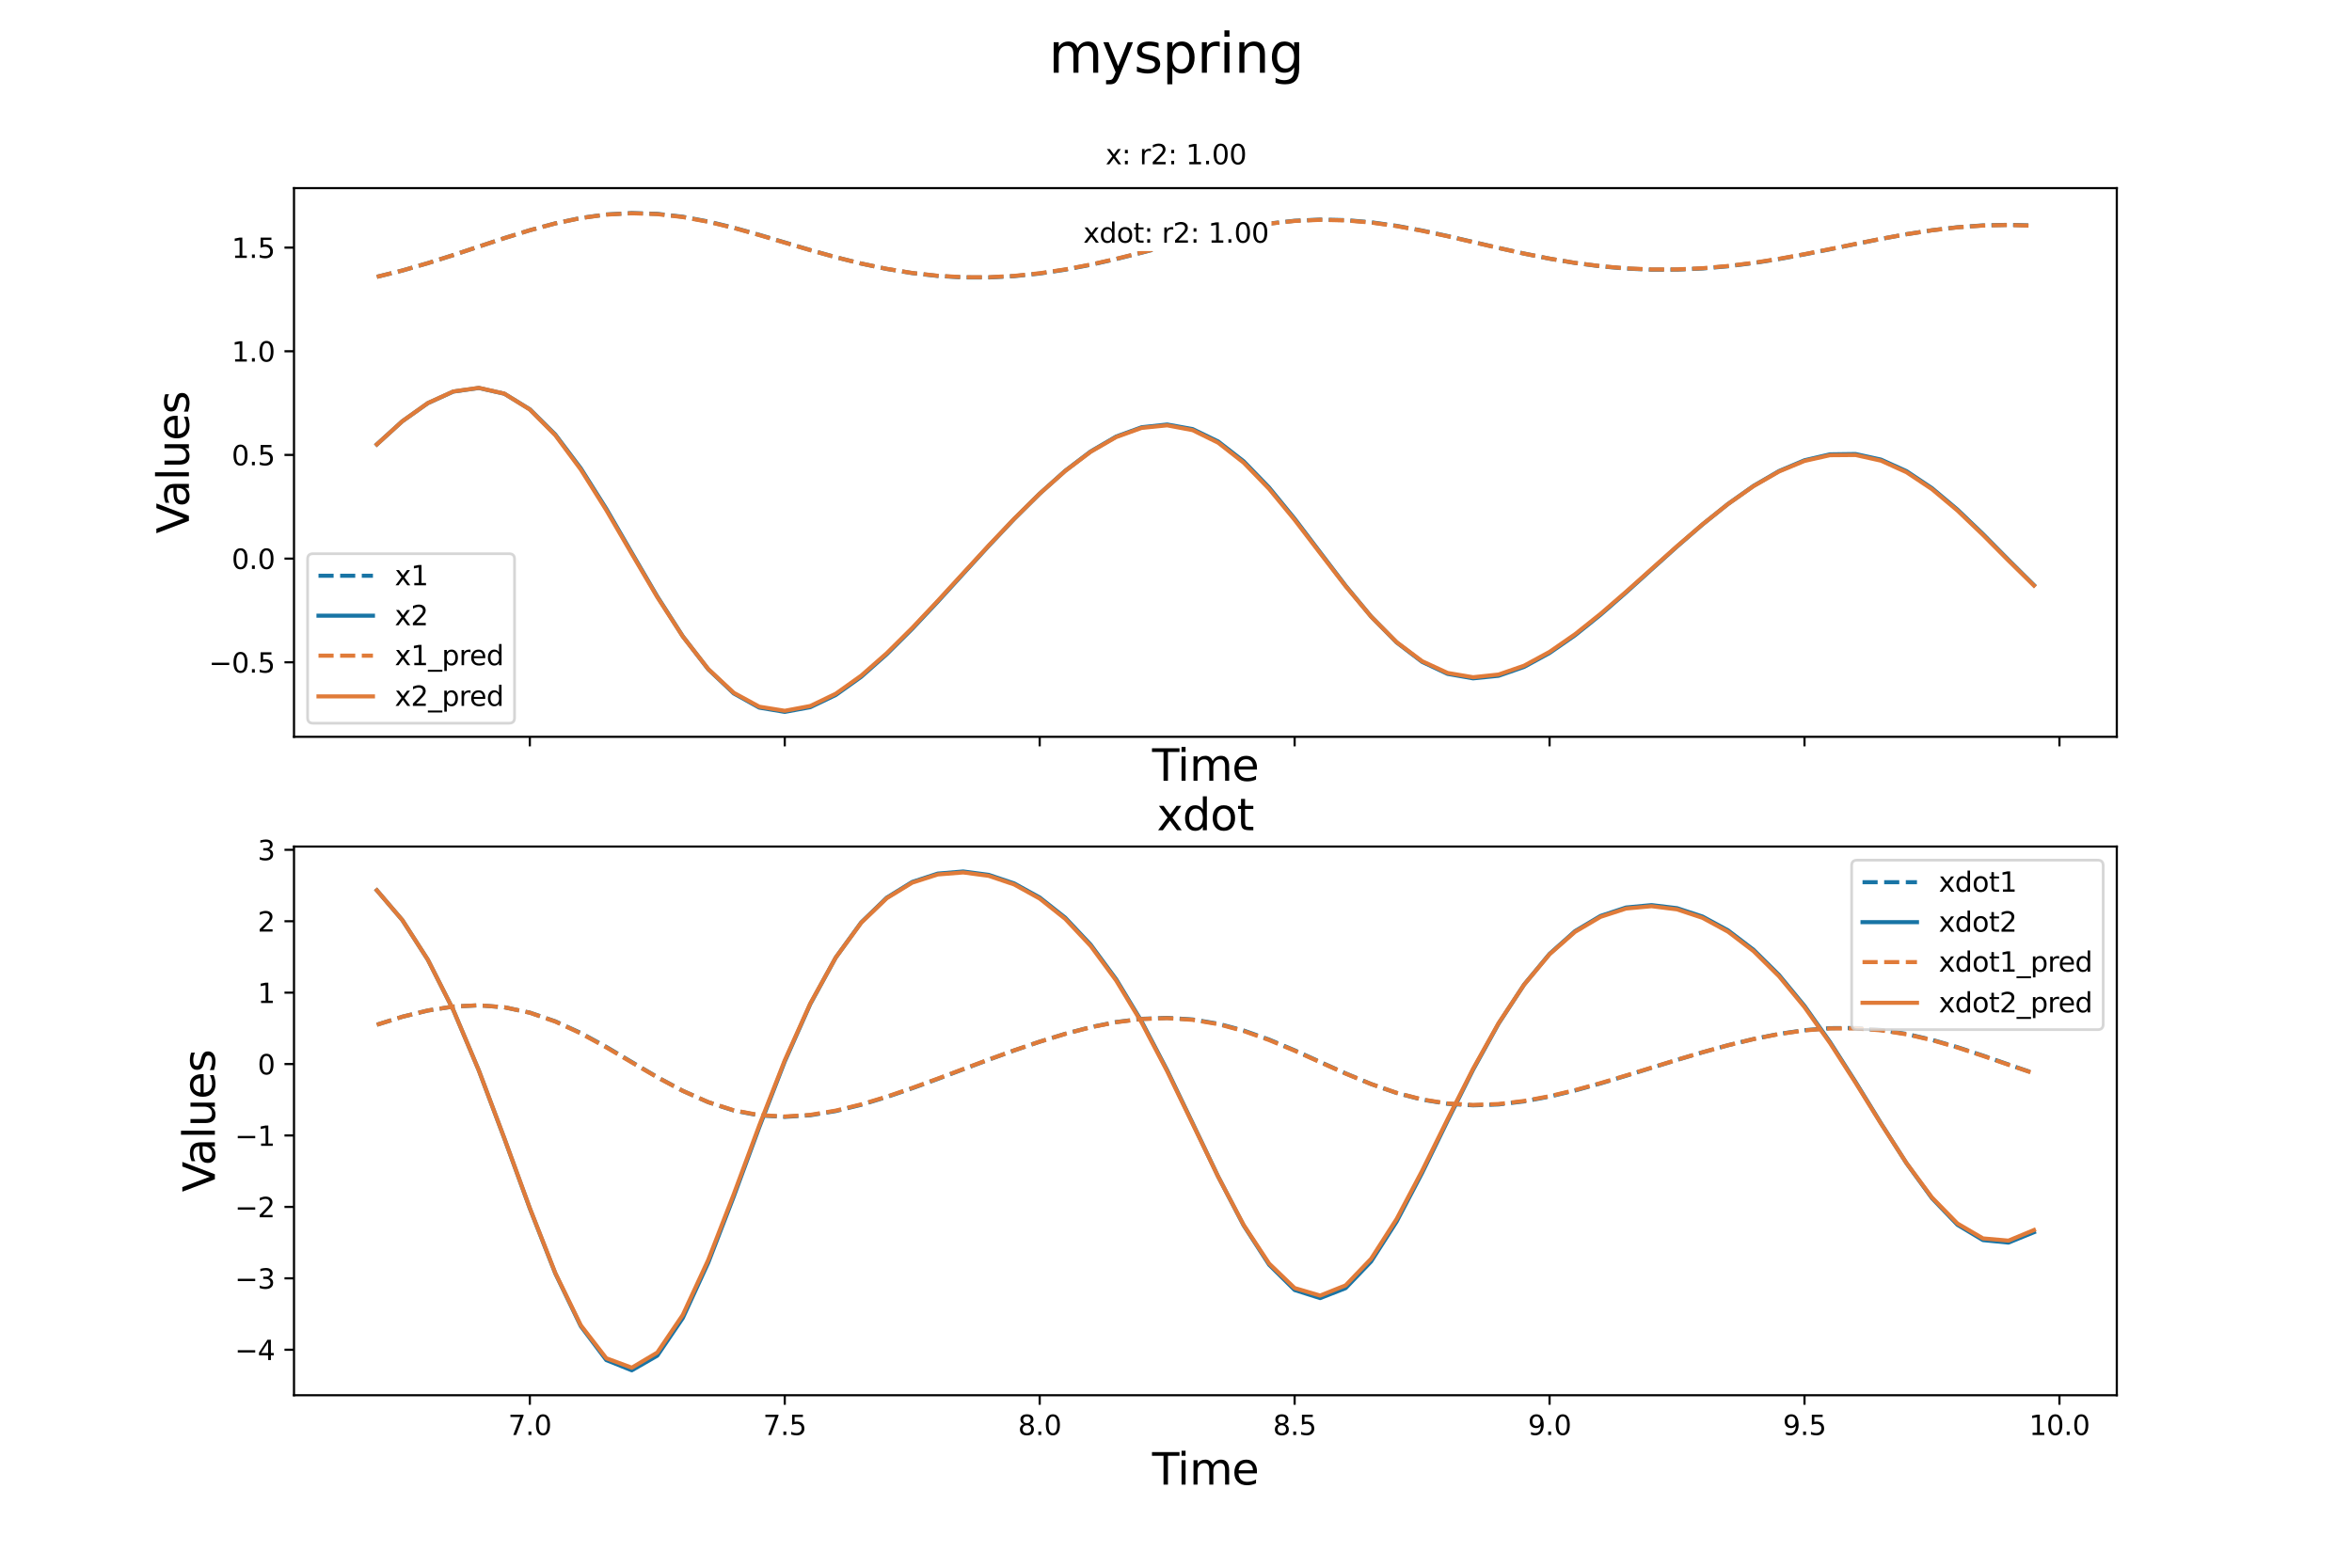 <?xml version="1.0" encoding="utf-8" standalone="no"?>
<!DOCTYPE svg PUBLIC "-//W3C//DTD SVG 1.1//EN"
  "http://www.w3.org/Graphics/SVG/1.1/DTD/svg11.dtd">
<svg xmlns:xlink="http://www.w3.org/1999/xlink" width="864pt" height="576pt" viewBox="0 0 864 576" xmlns="http://www.w3.org/2000/svg" version="1.1">
 <defs>
  <style type="text/css">*{stroke-linejoin: round; stroke-linecap: butt}</style>
 </defs>
 <g id="figure_1">
  <g id="patch_1">
   <path d="M 0 576 
L 864 576 
L 864 0 
L 0 0 
z
" style="fill: #ffffff"/>
  </g>
  <g id="axes_1">
   <g id="patch_2">
    <path d="M 108 270.72 
L 777.6 270.72 
L 777.6 69.12 
L 108 69.12 
z
" style="fill: #ffffff"/>
   </g>
   <g id="matplotlib.axis_1">
    <g id="xtick_1">
     <g id="line2d_1">
      <defs>
       <path id="m600674608f" d="M 0 0 
L 0 3.5 
" style="stroke: #000000; stroke-width: 0.8"/>
      </defs>
      <g>
       <use xlink:href="#m600674608f" x="194.627" y="270.72" style="stroke: #000000; stroke-width: 0.8"/>
      </g>
     </g>
    </g>
    <g id="xtick_2">
     <g id="line2d_2">
      <g>
       <use xlink:href="#m600674608f" x="288.277" y="270.72" style="stroke: #000000; stroke-width: 0.8"/>
      </g>
     </g>
    </g>
    <g id="xtick_3">
     <g id="line2d_3">
      <g>
       <use xlink:href="#m600674608f" x="381.927" y="270.72" style="stroke: #000000; stroke-width: 0.8"/>
      </g>
     </g>
    </g>
    <g id="xtick_4">
     <g id="line2d_4">
      <g>
       <use xlink:href="#m600674608f" x="475.578" y="270.72" style="stroke: #000000; stroke-width: 0.8"/>
      </g>
     </g>
    </g>
    <g id="xtick_5">
     <g id="line2d_5">
      <g>
       <use xlink:href="#m600674608f" x="569.228" y="270.72" style="stroke: #000000; stroke-width: 0.8"/>
      </g>
     </g>
    </g>
    <g id="xtick_6">
     <g id="line2d_6">
      <g>
       <use xlink:href="#m600674608f" x="662.878" y="270.72" style="stroke: #000000; stroke-width: 0.8"/>
      </g>
     </g>
    </g>
    <g id="xtick_7">
     <g id="line2d_7">
      <g>
       <use xlink:href="#m600674608f" x="756.529" y="270.72" style="stroke: #000000; stroke-width: 0.8"/>
      </g>
     </g>
    </g>
    <g id="text_1">
     <!-- Time -->
     <g transform="translate(423.226 286.877)scale(0.16 -0.16)">
      <defs>
       <path id="DejaVuSans-54" d="M -19 4666 
L 3928 4666 
L 3928 4134 
L 2272 4134 
L 2272 0 
L 1638 0 
L 1638 4134 
L -19 4134 
L -19 4666 
z
" transform="scale(0.016)"/>
       <path id="DejaVuSans-69" d="M 603 3500 
L 1178 3500 
L 1178 0 
L 603 0 
L 603 3500 
z
M 603 4863 
L 1178 4863 
L 1178 4134 
L 603 4134 
L 603 4863 
z
" transform="scale(0.016)"/>
       <path id="DejaVuSans-6d" d="M 3328 2828 
Q 3544 3216 3844 3400 
Q 4144 3584 4550 3584 
Q 5097 3584 5394 3201 
Q 5691 2819 5691 2113 
L 5691 0 
L 5113 0 
L 5113 2094 
Q 5113 2597 4934 2840 
Q 4756 3084 4391 3084 
Q 3944 3084 3684 2787 
Q 3425 2491 3425 1978 
L 3425 0 
L 2847 0 
L 2847 2094 
Q 2847 2600 2669 2842 
Q 2491 3084 2119 3084 
Q 1678 3084 1418 2786 
Q 1159 2488 1159 1978 
L 1159 0 
L 581 0 
L 581 3500 
L 1159 3500 
L 1159 2956 
Q 1356 3278 1631 3431 
Q 1906 3584 2284 3584 
Q 2666 3584 2933 3390 
Q 3200 3197 3328 2828 
z
" transform="scale(0.016)"/>
       <path id="DejaVuSans-65" d="M 3597 1894 
L 3597 1613 
L 953 1613 
Q 991 1019 1311 708 
Q 1631 397 2203 397 
Q 2534 397 2845 478 
Q 3156 559 3463 722 
L 3463 178 
Q 3153 47 2828 -22 
Q 2503 -91 2169 -91 
Q 1331 -91 842 396 
Q 353 884 353 1716 
Q 353 2575 817 3079 
Q 1281 3584 2069 3584 
Q 2775 3584 3186 3129 
Q 3597 2675 3597 1894 
z
M 3022 2063 
Q 3016 2534 2758 2815 
Q 2500 3097 2075 3097 
Q 1594 3097 1305 2825 
Q 1016 2553 972 2059 
L 3022 2063 
z
" transform="scale(0.016)"/>
      </defs>
      <use xlink:href="#DejaVuSans-54"/>
      <use xlink:href="#DejaVuSans-69" x="57.959"/>
      <use xlink:href="#DejaVuSans-6d" x="85.742"/>
      <use xlink:href="#DejaVuSans-65" x="183.154"/>
     </g>
    </g>
   </g>
   <g id="matplotlib.axis_2">
    <g id="ytick_1">
     <g id="line2d_8">
      <defs>
       <path id="mae7b24ca40" d="M 0 0 
L -3.5 0 
" style="stroke: #000000; stroke-width: 0.8"/>
      </defs>
      <g>
       <use xlink:href="#mae7b24ca40" x="108" y="243.33" style="stroke: #000000; stroke-width: 0.8"/>
      </g>
     </g>
     <g id="text_2">
      <!-- −0.5 -->
      <g transform="translate(76.717 247.129)scale(0.1 -0.1)">
       <defs>
        <path id="DejaVuSans-2212" d="M 678 2272 
L 4684 2272 
L 4684 1741 
L 678 1741 
L 678 2272 
z
" transform="scale(0.016)"/>
        <path id="DejaVuSans-30" d="M 2034 4250 
Q 1547 4250 1301 3770 
Q 1056 3291 1056 2328 
Q 1056 1369 1301 889 
Q 1547 409 2034 409 
Q 2525 409 2770 889 
Q 3016 1369 3016 2328 
Q 3016 3291 2770 3770 
Q 2525 4250 2034 4250 
z
M 2034 4750 
Q 2819 4750 3233 4129 
Q 3647 3509 3647 2328 
Q 3647 1150 3233 529 
Q 2819 -91 2034 -91 
Q 1250 -91 836 529 
Q 422 1150 422 2328 
Q 422 3509 836 4129 
Q 1250 4750 2034 4750 
z
" transform="scale(0.016)"/>
        <path id="DejaVuSans-2e" d="M 684 794 
L 1344 794 
L 1344 0 
L 684 0 
L 684 794 
z
" transform="scale(0.016)"/>
        <path id="DejaVuSans-35" d="M 691 4666 
L 3169 4666 
L 3169 4134 
L 1269 4134 
L 1269 2991 
Q 1406 3038 1543 3061 
Q 1681 3084 1819 3084 
Q 2600 3084 3056 2656 
Q 3513 2228 3513 1497 
Q 3513 744 3044 326 
Q 2575 -91 1722 -91 
Q 1428 -91 1123 -41 
Q 819 9 494 109 
L 494 744 
Q 775 591 1075 516 
Q 1375 441 1709 441 
Q 2250 441 2565 725 
Q 2881 1009 2881 1497 
Q 2881 1984 2565 2268 
Q 2250 2553 1709 2553 
Q 1456 2553 1204 2497 
Q 953 2441 691 2322 
L 691 4666 
z
" transform="scale(0.016)"/>
       </defs>
       <use xlink:href="#DejaVuSans-2212"/>
       <use xlink:href="#DejaVuSans-30" x="83.789"/>
       <use xlink:href="#DejaVuSans-2e" x="147.412"/>
       <use xlink:href="#DejaVuSans-35" x="179.199"/>
      </g>
     </g>
    </g>
    <g id="ytick_2">
     <g id="line2d_9">
      <g>
       <use xlink:href="#mae7b24ca40" x="108" y="205.239" style="stroke: #000000; stroke-width: 0.8"/>
      </g>
     </g>
     <g id="text_3">
      <!-- 0.0 -->
      <g transform="translate(85.097 209.038)scale(0.1 -0.1)">
       <use xlink:href="#DejaVuSans-30"/>
       <use xlink:href="#DejaVuSans-2e" x="63.623"/>
       <use xlink:href="#DejaVuSans-30" x="95.41"/>
      </g>
     </g>
    </g>
    <g id="ytick_3">
     <g id="line2d_10">
      <g>
       <use xlink:href="#mae7b24ca40" x="108" y="167.148" style="stroke: #000000; stroke-width: 0.8"/>
      </g>
     </g>
     <g id="text_4">
      <!-- 0.5 -->
      <g transform="translate(85.097 170.947)scale(0.1 -0.1)">
       <use xlink:href="#DejaVuSans-30"/>
       <use xlink:href="#DejaVuSans-2e" x="63.623"/>
       <use xlink:href="#DejaVuSans-35" x="95.41"/>
      </g>
     </g>
    </g>
    <g id="ytick_4">
     <g id="line2d_11">
      <g>
       <use xlink:href="#mae7b24ca40" x="108" y="129.057" style="stroke: #000000; stroke-width: 0.8"/>
      </g>
     </g>
     <g id="text_5">
      <!-- 1.0 -->
      <g transform="translate(85.097 132.857)scale(0.1 -0.1)">
       <defs>
        <path id="DejaVuSans-31" d="M 794 531 
L 1825 531 
L 1825 4091 
L 703 3866 
L 703 4441 
L 1819 4666 
L 2450 4666 
L 2450 531 
L 3481 531 
L 3481 0 
L 794 0 
L 794 531 
z
" transform="scale(0.016)"/>
       </defs>
       <use xlink:href="#DejaVuSans-31"/>
       <use xlink:href="#DejaVuSans-2e" x="63.623"/>
       <use xlink:href="#DejaVuSans-30" x="95.41"/>
      </g>
     </g>
    </g>
    <g id="ytick_5">
     <g id="line2d_12">
      <g>
       <use xlink:href="#mae7b24ca40" x="108" y="90.966" style="stroke: #000000; stroke-width: 0.8"/>
      </g>
     </g>
     <g id="text_6">
      <!-- 1.5 -->
      <g transform="translate(85.097 94.766)scale(0.1 -0.1)">
       <use xlink:href="#DejaVuSans-31"/>
       <use xlink:href="#DejaVuSans-2e" x="63.623"/>
       <use xlink:href="#DejaVuSans-35" x="95.41"/>
      </g>
     </g>
    </g>
    <g id="text_7">
     <!-- Values -->
     <g transform="translate(69.39 196.058)rotate(-90)scale(0.16 -0.16)">
      <defs>
       <path id="DejaVuSans-56" d="M 1831 0 
L 50 4666 
L 709 4666 
L 2188 738 
L 3669 4666 
L 4325 4666 
L 2547 0 
L 1831 0 
z
" transform="scale(0.016)"/>
       <path id="DejaVuSans-61" d="M 2194 1759 
Q 1497 1759 1228 1600 
Q 959 1441 959 1056 
Q 959 750 1161 570 
Q 1363 391 1709 391 
Q 2188 391 2477 730 
Q 2766 1069 2766 1631 
L 2766 1759 
L 2194 1759 
z
M 3341 1997 
L 3341 0 
L 2766 0 
L 2766 531 
Q 2569 213 2275 61 
Q 1981 -91 1556 -91 
Q 1019 -91 701 211 
Q 384 513 384 1019 
Q 384 1609 779 1909 
Q 1175 2209 1959 2209 
L 2766 2209 
L 2766 2266 
Q 2766 2663 2505 2880 
Q 2244 3097 1772 3097 
Q 1472 3097 1187 3025 
Q 903 2953 641 2809 
L 641 3341 
Q 956 3463 1253 3523 
Q 1550 3584 1831 3584 
Q 2591 3584 2966 3190 
Q 3341 2797 3341 1997 
z
" transform="scale(0.016)"/>
       <path id="DejaVuSans-6c" d="M 603 4863 
L 1178 4863 
L 1178 0 
L 603 0 
L 603 4863 
z
" transform="scale(0.016)"/>
       <path id="DejaVuSans-75" d="M 544 1381 
L 544 3500 
L 1119 3500 
L 1119 1403 
Q 1119 906 1312 657 
Q 1506 409 1894 409 
Q 2359 409 2629 706 
Q 2900 1003 2900 1516 
L 2900 3500 
L 3475 3500 
L 3475 0 
L 2900 0 
L 2900 538 
Q 2691 219 2414 64 
Q 2138 -91 1772 -91 
Q 1169 -91 856 284 
Q 544 659 544 1381 
z
M 1991 3584 
L 1991 3584 
z
" transform="scale(0.016)"/>
       <path id="DejaVuSans-73" d="M 2834 3397 
L 2834 2853 
Q 2591 2978 2328 3040 
Q 2066 3103 1784 3103 
Q 1356 3103 1142 2972 
Q 928 2841 928 2578 
Q 928 2378 1081 2264 
Q 1234 2150 1697 2047 
L 1894 2003 
Q 2506 1872 2764 1633 
Q 3022 1394 3022 966 
Q 3022 478 2636 193 
Q 2250 -91 1575 -91 
Q 1294 -91 989 -36 
Q 684 19 347 128 
L 347 722 
Q 666 556 975 473 
Q 1284 391 1588 391 
Q 1994 391 2212 530 
Q 2431 669 2431 922 
Q 2431 1156 2273 1281 
Q 2116 1406 1581 1522 
L 1381 1569 
Q 847 1681 609 1914 
Q 372 2147 372 2553 
Q 372 3047 722 3315 
Q 1072 3584 1716 3584 
Q 2034 3584 2315 3537 
Q 2597 3491 2834 3397 
z
" transform="scale(0.016)"/>
      </defs>
      <use xlink:href="#DejaVuSans-56"/>
      <use xlink:href="#DejaVuSans-61" x="60.658"/>
      <use xlink:href="#DejaVuSans-6c" x="121.938"/>
      <use xlink:href="#DejaVuSans-75" x="149.721"/>
      <use xlink:href="#DejaVuSans-65" x="213.1"/>
      <use xlink:href="#DejaVuSans-73" x="274.623"/>
     </g>
    </g>
   </g>
   <g id="line2d_13">
    <path d="M 138.436 101.711 
L 147.801 99.394 
L 157.166 96.693 
L 166.531 93.717 
L 175.897 90.601 
L 185.262 87.496 
L 194.627 84.595 
L 203.992 82.076 
L 213.357 80.098 
L 222.722 78.8 
L 232.087 78.284 
L 241.452 78.577 
L 250.817 79.65 
L 260.182 81.399 
L 269.547 83.668 
L 278.912 86.29 
L 288.277 89.083 
L 297.642 91.869 
L 307.007 94.498 
L 316.372 96.844 
L 325.737 98.813 
L 335.102 100.341 
L 344.467 101.388 
L 353.832 101.925 
L 363.197 101.944 
L 372.562 101.458 
L 381.927 100.494 
L 391.292 99.089 
L 400.657 97.293 
L 410.022 95.178 
L 419.387 92.839 
L 428.752 90.388 
L 438.117 87.952 
L 447.483 85.678 
L 456.848 83.7 
L 466.213 82.143 
L 475.578 81.117 
L 484.943 80.689 
L 494.308 80.884 
L 503.673 81.673 
L 513.038 82.984 
L 522.403 84.713 
L 531.768 86.733 
L 541.133 88.904 
L 550.498 91.09 
L 559.863 93.17 
L 569.228 95.039 
L 578.593 96.616 
L 587.958 97.841 
L 597.323 98.67 
L 606.688 99.08 
L 616.053 99.069 
L 625.418 98.644 
L 634.783 97.826 
L 644.148 96.65 
L 653.513 95.171 
L 662.878 93.457 
L 672.243 91.589 
L 681.608 89.663 
L 690.973 87.783 
L 700.338 86.06 
L 709.703 84.597 
L 719.069 83.492 
L 728.434 82.816 
L 737.799 82.606 
L 747.164 82.864 
" clip-path="url(#p9517825dd4)" style="fill: none; stroke-dasharray: 5.55,2.4; stroke-dashoffset: 0; stroke: #1874a5; stroke-width: 1.5"/>
   </g>
   <g id="line2d_14">
    <path d="M 138.436 163.28 
L 147.801 154.768 
L 157.166 148.125 
L 166.531 143.87 
L 175.897 142.557 
L 185.262 144.655 
L 194.627 150.383 
L 203.992 159.657 
L 213.357 172.077 
L 222.722 186.931 
L 232.087 203.112 
L 241.452 219.153 
L 250.817 233.776 
L 260.182 245.911 
L 269.547 254.776 
L 278.912 259.994 
L 288.277 261.556 
L 297.642 259.835 
L 307.007 255.351 
L 316.372 248.663 
L 325.737 240.366 
L 335.102 231.041 
L 344.467 221.079 
L 353.832 210.817 
L 363.197 200.579 
L 372.562 190.673 
L 381.927 181.379 
L 391.292 172.986 
L 400.657 165.867 
L 410.022 160.407 
L 419.387 156.988 
L 428.752 155.979 
L 438.117 157.669 
L 447.483 162.202 
L 456.848 169.474 
L 466.213 179.137 
L 475.578 190.583 
L 484.943 202.926 
L 494.308 215.211 
L 503.673 226.52 
L 513.038 236.043 
L 522.403 243.176 
L 531.768 247.588 
L 541.133 249.239 
L 550.498 248.288 
L 559.863 245.036 
L 569.228 239.917 
L 578.593 233.405 
L 587.958 225.876 
L 597.323 217.7 
L 606.688 209.235 
L 616.053 200.81 
L 625.418 192.689 
L 634.783 185.164 
L 644.148 178.532 
L 653.513 173.088 
L 662.878 169.117 
L 672.243 166.94 
L 681.608 166.817 
L 690.973 168.875 
L 700.338 173.113 
L 709.703 179.367 
L 719.069 187.238 
L 728.434 196.211 
L 737.799 205.689 
L 747.164 214.987 
" clip-path="url(#p9517825dd4)" style="fill: none; stroke: #1874a5; stroke-width: 1.5; stroke-linecap: square"/>
   </g>
   <g id="line2d_15">
    <path d="M 138.436 101.711 
L 147.801 99.394 
L 157.166 96.694 
L 166.531 93.719 
L 175.897 90.602 
L 185.262 87.504 
L 194.627 84.604 
L 203.992 82.087 
L 213.357 80.125 
L 222.722 78.855 
L 232.087 78.364 
L 241.452 78.677 
L 250.817 79.754 
L 260.182 81.497 
L 269.547 83.759 
L 278.912 86.367 
L 288.277 89.14 
L 297.642 91.905 
L 307.007 94.511 
L 316.372 96.835 
L 325.737 98.784 
L 335.102 100.293 
L 344.467 101.32 
L 353.832 101.842 
L 363.197 101.855 
L 372.562 101.367 
L 381.927 100.401 
L 391.292 98.995 
L 400.657 97.203 
L 410.022 95.098 
L 419.387 92.772 
L 428.752 90.337 
L 438.117 87.922 
L 447.483 85.666 
L 456.848 83.709 
L 466.213 82.179 
L 475.578 81.179 
L 484.943 80.771 
L 494.308 80.977 
L 503.673 81.77 
L 513.038 83.079 
L 522.403 84.799 
L 531.768 86.803 
L 541.133 88.954 
L 550.498 91.119 
L 559.863 93.177 
L 569.228 95.024 
L 578.593 96.58 
L 587.958 97.786 
L 597.323 98.6 
L 606.688 99 
L 616.053 98.981 
L 625.418 98.551 
L 634.783 97.731 
L 644.148 96.56 
L 653.513 95.089 
L 662.878 93.385 
L 672.243 91.53 
L 681.608 89.62 
L 690.973 87.76 
L 700.338 86.058 
L 709.703 84.62 
L 719.069 83.535 
L 728.434 82.873 
L 737.799 82.673 
L 747.164 82.941 
" clip-path="url(#p9517825dd4)" style="fill: none; stroke-dasharray: 5.55,2.4; stroke-dashoffset: 0; stroke: #e07b39; stroke-width: 1.5"/>
   </g>
   <g id="line2d_16">
    <path d="M 138.436 163.28 
L 147.801 154.766 
L 157.166 148.097 
L 166.531 143.825 
L 175.897 142.514 
L 185.262 144.639 
L 194.627 150.464 
L 203.992 159.917 
L 213.357 172.527 
L 222.722 187.436 
L 232.087 203.488 
L 241.452 219.385 
L 250.817 233.858 
L 260.182 245.83 
L 269.547 254.549 
L 278.912 259.651 
L 288.277 261.16 
L 297.642 259.401 
L 307.007 254.895 
L 316.372 248.234 
L 325.737 239.998 
L 335.102 230.702 
L 344.467 220.777 
L 353.832 210.585 
L 363.197 200.431 
L 372.562 190.598 
L 381.927 181.37 
L 391.292 173.054 
L 400.657 165.998 
L 410.022 160.586 
L 419.387 157.221 
L 428.752 156.281 
L 438.117 158.053 
L 447.483 162.659 
L 456.848 169.985 
L 466.213 179.649 
L 475.578 191.013 
L 484.943 203.239 
L 494.308 215.393 
L 503.673 226.553 
L 513.038 235.926 
L 522.403 242.931 
L 531.768 247.251 
L 541.133 248.83 
L 550.498 247.836 
L 559.863 244.593 
L 569.228 239.511 
L 578.593 233.02 
L 587.958 225.536 
L 597.323 217.434 
L 606.688 209.05 
L 616.053 200.691 
L 625.418 192.641 
L 634.783 185.186 
L 644.148 178.618 
L 653.513 173.238 
L 662.878 169.354 
L 672.243 167.254 
L 681.608 167.176 
L 690.973 169.26 
L 700.338 173.504 
L 709.703 179.733 
L 719.069 187.588 
L 728.434 196.543 
L 737.799 205.959 
L 747.164 215.149 
" clip-path="url(#p9517825dd4)" style="fill: none; stroke: #e07b39; stroke-width: 1.5; stroke-linecap: square"/>
   </g>
   <g id="patch_3">
    <path d="M 108 270.72 
L 108 69.12 
" style="fill: none; stroke: #000000; stroke-width: 0.8; stroke-linejoin: miter; stroke-linecap: square"/>
   </g>
   <g id="patch_4">
    <path d="M 777.6 270.72 
L 777.6 69.12 
" style="fill: none; stroke: #000000; stroke-width: 0.8; stroke-linejoin: miter; stroke-linecap: square"/>
   </g>
   <g id="patch_5">
    <path d="M 108 270.72 
L 777.6 270.72 
" style="fill: none; stroke: #000000; stroke-width: 0.8; stroke-linejoin: miter; stroke-linecap: square"/>
   </g>
   <g id="patch_6">
    <path d="M 108 69.12 
L 777.6 69.12 
" style="fill: none; stroke: #000000; stroke-width: 0.8; stroke-linejoin: miter; stroke-linecap: square"/>
   </g>
   <g id="text_8">
    <!-- r2: 1.0 -->
    <g transform="translate(-1097.748 197.621)scale(0.1 -0.1)">
     <defs>
      <path id="DejaVuSans-72" d="M 2631 2963 
Q 2534 3019 2420 3045 
Q 2306 3072 2169 3072 
Q 1681 3072 1420 2755 
Q 1159 2438 1159 1844 
L 1159 0 
L 581 0 
L 581 3500 
L 1159 3500 
L 1159 2956 
Q 1341 3275 1631 3429 
Q 1922 3584 2338 3584 
Q 2397 3584 2469 3576 
Q 2541 3569 2628 3553 
L 2631 2963 
z
" transform="scale(0.016)"/>
      <path id="DejaVuSans-32" d="M 1228 531 
L 3431 531 
L 3431 0 
L 469 0 
L 469 531 
Q 828 903 1448 1529 
Q 2069 2156 2228 2338 
Q 2531 2678 2651 2914 
Q 2772 3150 2772 3378 
Q 2772 3750 2511 3984 
Q 2250 4219 1831 4219 
Q 1534 4219 1204 4116 
Q 875 4013 500 3803 
L 500 4441 
Q 881 4594 1212 4672 
Q 1544 4750 1819 4750 
Q 2544 4750 2975 4387 
Q 3406 4025 3406 3419 
Q 3406 3131 3298 2873 
Q 3191 2616 2906 2266 
Q 2828 2175 2409 1742 
Q 1991 1309 1228 531 
z
" transform="scale(0.016)"/>
      <path id="DejaVuSans-3a" d="M 750 794 
L 1409 794 
L 1409 0 
L 750 0 
L 750 794 
z
M 750 3309 
L 1409 3309 
L 1409 2516 
L 750 2516 
L 750 3309 
z
" transform="scale(0.016)"/>
      <path id="DejaVuSans-20" transform="scale(0.016)"/>
     </defs>
     <use xlink:href="#DejaVuSans-72"/>
     <use xlink:href="#DejaVuSans-32" x="41.113"/>
     <use xlink:href="#DejaVuSans-3a" x="104.736"/>
     <use xlink:href="#DejaVuSans-20" x="138.428"/>
     <use xlink:href="#DejaVuSans-31" x="170.215"/>
     <use xlink:href="#DejaVuSans-2e" x="233.838"/>
     <use xlink:href="#DejaVuSans-30" x="265.625"/>
    </g>
   </g>
   <g id="text_9">
    <!-- x -->
    <g transform="translate(438.065 63.12)scale(0.16 -0.16)">
     <defs>
      <path id="DejaVuSans-78" d="M 3513 3500 
L 2247 1797 
L 3578 0 
L 2900 0 
L 1881 1375 
L 863 0 
L 184 0 
L 1544 1831 
L 300 3500 
L 978 3500 
L 1906 2253 
L 2834 3500 
L 3513 3500 
z
" transform="scale(0.016)"/>
     </defs>
     <use xlink:href="#DejaVuSans-78"/>
    </g>
   </g>
   <g id="legend_1">
    <g id="patch_7">
     <path d="M 115 265.72 
L 187.017 265.72 
Q 189.017 265.72 189.017 263.72 
L 189.017 205.451 
Q 189.017 203.451 187.017 203.451 
L 115 203.451 
Q 113 203.451 113 205.451 
L 113 263.72 
Q 113 265.72 115 265.72 
z
" style="fill: #ffffff; opacity: 0.8; stroke: #cccccc; stroke-linejoin: miter"/>
    </g>
    <g id="line2d_17">
     <path d="M 117 211.55 
L 127 211.55 
L 137 211.55 
" style="fill: none; stroke-dasharray: 5.55,2.4; stroke-dashoffset: 0; stroke: #1874a5; stroke-width: 1.5"/>
    </g>
    <g id="text_10">
     <!-- x1 -->
     <g transform="translate(145 215.05)scale(0.1 -0.1)">
      <use xlink:href="#DejaVuSans-78"/>
      <use xlink:href="#DejaVuSans-31" x="59.18"/>
     </g>
    </g>
    <g id="line2d_18">
     <path d="M 117 226.228 
L 127 226.228 
L 137 226.228 
" style="fill: none; stroke: #1874a5; stroke-width: 1.5; stroke-linecap: square"/>
    </g>
    <g id="text_11">
     <!-- x2 -->
     <g transform="translate(145 229.728)scale(0.1 -0.1)">
      <use xlink:href="#DejaVuSans-78"/>
      <use xlink:href="#DejaVuSans-32" x="59.18"/>
     </g>
    </g>
    <g id="line2d_19">
     <path d="M 117 240.906 
L 127 240.906 
L 137 240.906 
" style="fill: none; stroke-dasharray: 5.55,2.4; stroke-dashoffset: 0; stroke: #e07b39; stroke-width: 1.5"/>
    </g>
    <g id="text_12">
     <!-- x1_pred -->
     <g transform="translate(145 244.406)scale(0.1 -0.1)">
      <defs>
       <path id="DejaVuSans-5f" d="M 3263 -1063 
L 3263 -1509 
L -63 -1509 
L -63 -1063 
L 3263 -1063 
z
" transform="scale(0.016)"/>
       <path id="DejaVuSans-70" d="M 1159 525 
L 1159 -1331 
L 581 -1331 
L 581 3500 
L 1159 3500 
L 1159 2969 
Q 1341 3281 1617 3432 
Q 1894 3584 2278 3584 
Q 2916 3584 3314 3078 
Q 3713 2572 3713 1747 
Q 3713 922 3314 415 
Q 2916 -91 2278 -91 
Q 1894 -91 1617 61 
Q 1341 213 1159 525 
z
M 3116 1747 
Q 3116 2381 2855 2742 
Q 2594 3103 2138 3103 
Q 1681 3103 1420 2742 
Q 1159 2381 1159 1747 
Q 1159 1113 1420 752 
Q 1681 391 2138 391 
Q 2594 391 2855 752 
Q 3116 1113 3116 1747 
z
" transform="scale(0.016)"/>
       <path id="DejaVuSans-64" d="M 2906 2969 
L 2906 4863 
L 3481 4863 
L 3481 0 
L 2906 0 
L 2906 525 
Q 2725 213 2448 61 
Q 2172 -91 1784 -91 
Q 1150 -91 751 415 
Q 353 922 353 1747 
Q 353 2572 751 3078 
Q 1150 3584 1784 3584 
Q 2172 3584 2448 3432 
Q 2725 3281 2906 2969 
z
M 947 1747 
Q 947 1113 1208 752 
Q 1469 391 1925 391 
Q 2381 391 2643 752 
Q 2906 1113 2906 1747 
Q 2906 2381 2643 2742 
Q 2381 3103 1925 3103 
Q 1469 3103 1208 2742 
Q 947 2381 947 1747 
z
" transform="scale(0.016)"/>
      </defs>
      <use xlink:href="#DejaVuSans-78"/>
      <use xlink:href="#DejaVuSans-31" x="59.18"/>
      <use xlink:href="#DejaVuSans-5f" x="122.803"/>
      <use xlink:href="#DejaVuSans-70" x="172.803"/>
      <use xlink:href="#DejaVuSans-72" x="236.279"/>
      <use xlink:href="#DejaVuSans-65" x="275.143"/>
      <use xlink:href="#DejaVuSans-64" x="336.666"/>
     </g>
    </g>
    <g id="line2d_20">
     <path d="M 117 255.862 
L 127 255.862 
L 137 255.862 
" style="fill: none; stroke: #e07b39; stroke-width: 1.5; stroke-linecap: square"/>
    </g>
    <g id="text_13">
     <!-- x2_pred -->
     <g transform="translate(145 259.362)scale(0.1 -0.1)">
      <use xlink:href="#DejaVuSans-78"/>
      <use xlink:href="#DejaVuSans-32" x="59.18"/>
      <use xlink:href="#DejaVuSans-5f" x="122.803"/>
      <use xlink:href="#DejaVuSans-70" x="172.803"/>
      <use xlink:href="#DejaVuSans-72" x="236.279"/>
      <use xlink:href="#DejaVuSans-65" x="275.143"/>
      <use xlink:href="#DejaVuSans-64" x="336.666"/>
     </g>
    </g>
   </g>
  </g>
  <g id="axes_2">
   <g id="patch_8">
    <path d="M 108 512.64 
L 777.6 512.64 
L 777.6 311.04 
L 108 311.04 
z
" style="fill: #ffffff"/>
   </g>
   <g id="matplotlib.axis_3">
    <g id="xtick_8">
     <g id="line2d_21">
      <g>
       <use xlink:href="#m600674608f" x="194.627" y="512.64" style="stroke: #000000; stroke-width: 0.8"/>
      </g>
     </g>
     <g id="text_14">
      <!-- 7.0 -->
      <g transform="translate(186.675 527.238)scale(0.1 -0.1)">
       <defs>
        <path id="DejaVuSans-37" d="M 525 4666 
L 3525 4666 
L 3525 4397 
L 1831 0 
L 1172 0 
L 2766 4134 
L 525 4134 
L 525 4666 
z
" transform="scale(0.016)"/>
       </defs>
       <use xlink:href="#DejaVuSans-37"/>
       <use xlink:href="#DejaVuSans-2e" x="63.623"/>
       <use xlink:href="#DejaVuSans-30" x="95.41"/>
      </g>
     </g>
    </g>
    <g id="xtick_9">
     <g id="line2d_22">
      <g>
       <use xlink:href="#m600674608f" x="288.277" y="512.64" style="stroke: #000000; stroke-width: 0.8"/>
      </g>
     </g>
     <g id="text_15">
      <!-- 7.5 -->
      <g transform="translate(280.325 527.238)scale(0.1 -0.1)">
       <use xlink:href="#DejaVuSans-37"/>
       <use xlink:href="#DejaVuSans-2e" x="63.623"/>
       <use xlink:href="#DejaVuSans-35" x="95.41"/>
      </g>
     </g>
    </g>
    <g id="xtick_10">
     <g id="line2d_23">
      <g>
       <use xlink:href="#m600674608f" x="381.927" y="512.64" style="stroke: #000000; stroke-width: 0.8"/>
      </g>
     </g>
     <g id="text_16">
      <!-- 8.0 -->
      <g transform="translate(373.976 527.238)scale(0.1 -0.1)">
       <defs>
        <path id="DejaVuSans-38" d="M 2034 2216 
Q 1584 2216 1326 1975 
Q 1069 1734 1069 1313 
Q 1069 891 1326 650 
Q 1584 409 2034 409 
Q 2484 409 2743 651 
Q 3003 894 3003 1313 
Q 3003 1734 2745 1975 
Q 2488 2216 2034 2216 
z
M 1403 2484 
Q 997 2584 770 2862 
Q 544 3141 544 3541 
Q 544 4100 942 4425 
Q 1341 4750 2034 4750 
Q 2731 4750 3128 4425 
Q 3525 4100 3525 3541 
Q 3525 3141 3298 2862 
Q 3072 2584 2669 2484 
Q 3125 2378 3379 2068 
Q 3634 1759 3634 1313 
Q 3634 634 3220 271 
Q 2806 -91 2034 -91 
Q 1263 -91 848 271 
Q 434 634 434 1313 
Q 434 1759 690 2068 
Q 947 2378 1403 2484 
z
M 1172 3481 
Q 1172 3119 1398 2916 
Q 1625 2713 2034 2713 
Q 2441 2713 2670 2916 
Q 2900 3119 2900 3481 
Q 2900 3844 2670 4047 
Q 2441 4250 2034 4250 
Q 1625 4250 1398 4047 
Q 1172 3844 1172 3481 
z
" transform="scale(0.016)"/>
       </defs>
       <use xlink:href="#DejaVuSans-38"/>
       <use xlink:href="#DejaVuSans-2e" x="63.623"/>
       <use xlink:href="#DejaVuSans-30" x="95.41"/>
      </g>
     </g>
    </g>
    <g id="xtick_11">
     <g id="line2d_24">
      <g>
       <use xlink:href="#m600674608f" x="475.578" y="512.64" style="stroke: #000000; stroke-width: 0.8"/>
      </g>
     </g>
     <g id="text_17">
      <!-- 8.5 -->
      <g transform="translate(467.626 527.238)scale(0.1 -0.1)">
       <use xlink:href="#DejaVuSans-38"/>
       <use xlink:href="#DejaVuSans-2e" x="63.623"/>
       <use xlink:href="#DejaVuSans-35" x="95.41"/>
      </g>
     </g>
    </g>
    <g id="xtick_12">
     <g id="line2d_25">
      <g>
       <use xlink:href="#m600674608f" x="569.228" y="512.64" style="stroke: #000000; stroke-width: 0.8"/>
      </g>
     </g>
     <g id="text_18">
      <!-- 9.0 -->
      <g transform="translate(561.276 527.238)scale(0.1 -0.1)">
       <defs>
        <path id="DejaVuSans-39" d="M 703 97 
L 703 672 
Q 941 559 1184 500 
Q 1428 441 1663 441 
Q 2288 441 2617 861 
Q 2947 1281 2994 2138 
Q 2813 1869 2534 1725 
Q 2256 1581 1919 1581 
Q 1219 1581 811 2004 
Q 403 2428 403 3163 
Q 403 3881 828 4315 
Q 1253 4750 1959 4750 
Q 2769 4750 3195 4129 
Q 3622 3509 3622 2328 
Q 3622 1225 3098 567 
Q 2575 -91 1691 -91 
Q 1453 -91 1209 -44 
Q 966 3 703 97 
z
M 1959 2075 
Q 2384 2075 2632 2365 
Q 2881 2656 2881 3163 
Q 2881 3666 2632 3958 
Q 2384 4250 1959 4250 
Q 1534 4250 1286 3958 
Q 1038 3666 1038 3163 
Q 1038 2656 1286 2365 
Q 1534 2075 1959 2075 
z
" transform="scale(0.016)"/>
       </defs>
       <use xlink:href="#DejaVuSans-39"/>
       <use xlink:href="#DejaVuSans-2e" x="63.623"/>
       <use xlink:href="#DejaVuSans-30" x="95.41"/>
      </g>
     </g>
    </g>
    <g id="xtick_13">
     <g id="line2d_26">
      <g>
       <use xlink:href="#m600674608f" x="662.878" y="512.64" style="stroke: #000000; stroke-width: 0.8"/>
      </g>
     </g>
     <g id="text_19">
      <!-- 9.5 -->
      <g transform="translate(654.927 527.238)scale(0.1 -0.1)">
       <use xlink:href="#DejaVuSans-39"/>
       <use xlink:href="#DejaVuSans-2e" x="63.623"/>
       <use xlink:href="#DejaVuSans-35" x="95.41"/>
      </g>
     </g>
    </g>
    <g id="xtick_14">
     <g id="line2d_27">
      <g>
       <use xlink:href="#m600674608f" x="756.529" y="512.64" style="stroke: #000000; stroke-width: 0.8"/>
      </g>
     </g>
     <g id="text_20">
      <!-- 10.0 -->
      <g transform="translate(745.396 527.238)scale(0.1 -0.1)">
       <use xlink:href="#DejaVuSans-31"/>
       <use xlink:href="#DejaVuSans-30" x="63.623"/>
       <use xlink:href="#DejaVuSans-2e" x="127.246"/>
       <use xlink:href="#DejaVuSans-30" x="159.033"/>
      </g>
     </g>
    </g>
    <g id="text_21">
     <!-- Time -->
     <g transform="translate(423.226 545.476)scale(0.16 -0.16)">
      <use xlink:href="#DejaVuSans-54"/>
      <use xlink:href="#DejaVuSans-69" x="57.959"/>
      <use xlink:href="#DejaVuSans-6d" x="85.742"/>
      <use xlink:href="#DejaVuSans-65" x="183.154"/>
     </g>
    </g>
   </g>
   <g id="matplotlib.axis_4">
    <g id="ytick_6">
     <g id="line2d_28">
      <g>
       <use xlink:href="#mae7b24ca40" x="108" y="495.922" style="stroke: #000000; stroke-width: 0.8"/>
      </g>
     </g>
     <g id="text_22">
      <!-- −4 -->
      <g transform="translate(86.258 499.721)scale(0.1 -0.1)">
       <defs>
        <path id="DejaVuSans-34" d="M 2419 4116 
L 825 1625 
L 2419 1625 
L 2419 4116 
z
M 2253 4666 
L 3047 4666 
L 3047 1625 
L 3713 1625 
L 3713 1100 
L 3047 1100 
L 3047 0 
L 2419 0 
L 2419 1100 
L 313 1100 
L 313 1709 
L 2253 4666 
z
" transform="scale(0.016)"/>
       </defs>
       <use xlink:href="#DejaVuSans-2212"/>
       <use xlink:href="#DejaVuSans-34" x="83.789"/>
      </g>
     </g>
    </g>
    <g id="ytick_7">
     <g id="line2d_29">
      <g>
       <use xlink:href="#mae7b24ca40" x="108" y="469.682" style="stroke: #000000; stroke-width: 0.8"/>
      </g>
     </g>
     <g id="text_23">
      <!-- −3 -->
      <g transform="translate(86.258 473.481)scale(0.1 -0.1)">
       <defs>
        <path id="DejaVuSans-33" d="M 2597 2516 
Q 3050 2419 3304 2112 
Q 3559 1806 3559 1356 
Q 3559 666 3084 287 
Q 2609 -91 1734 -91 
Q 1441 -91 1130 -33 
Q 819 25 488 141 
L 488 750 
Q 750 597 1062 519 
Q 1375 441 1716 441 
Q 2309 441 2620 675 
Q 2931 909 2931 1356 
Q 2931 1769 2642 2001 
Q 2353 2234 1838 2234 
L 1294 2234 
L 1294 2753 
L 1863 2753 
Q 2328 2753 2575 2939 
Q 2822 3125 2822 3475 
Q 2822 3834 2567 4026 
Q 2313 4219 1838 4219 
Q 1578 4219 1281 4162 
Q 984 4106 628 3988 
L 628 4550 
Q 988 4650 1302 4700 
Q 1616 4750 1894 4750 
Q 2613 4750 3031 4423 
Q 3450 4097 3450 3541 
Q 3450 3153 3228 2886 
Q 3006 2619 2597 2516 
z
" transform="scale(0.016)"/>
       </defs>
       <use xlink:href="#DejaVuSans-2212"/>
       <use xlink:href="#DejaVuSans-33" x="83.789"/>
      </g>
     </g>
    </g>
    <g id="ytick_8">
     <g id="line2d_30">
      <g>
       <use xlink:href="#mae7b24ca40" x="108" y="443.442" style="stroke: #000000; stroke-width: 0.8"/>
      </g>
     </g>
     <g id="text_24">
      <!-- −2 -->
      <g transform="translate(86.258 447.241)scale(0.1 -0.1)">
       <use xlink:href="#DejaVuSans-2212"/>
       <use xlink:href="#DejaVuSans-32" x="83.789"/>
      </g>
     </g>
    </g>
    <g id="ytick_9">
     <g id="line2d_31">
      <g>
       <use xlink:href="#mae7b24ca40" x="108" y="417.202" style="stroke: #000000; stroke-width: 0.8"/>
      </g>
     </g>
     <g id="text_25">
      <!-- −1 -->
      <g transform="translate(86.258 421.001)scale(0.1 -0.1)">
       <use xlink:href="#DejaVuSans-2212"/>
       <use xlink:href="#DejaVuSans-31" x="83.789"/>
      </g>
     </g>
    </g>
    <g id="ytick_10">
     <g id="line2d_32">
      <g>
       <use xlink:href="#mae7b24ca40" x="108" y="390.962" style="stroke: #000000; stroke-width: 0.8"/>
      </g>
     </g>
     <g id="text_26">
      <!-- 0 -->
      <g transform="translate(94.638 394.761)scale(0.1 -0.1)">
       <use xlink:href="#DejaVuSans-30"/>
      </g>
     </g>
    </g>
    <g id="ytick_11">
     <g id="line2d_33">
      <g>
       <use xlink:href="#mae7b24ca40" x="108" y="364.722" style="stroke: #000000; stroke-width: 0.8"/>
      </g>
     </g>
     <g id="text_27">
      <!-- 1 -->
      <g transform="translate(94.638 368.521)scale(0.1 -0.1)">
       <use xlink:href="#DejaVuSans-31"/>
      </g>
     </g>
    </g>
    <g id="ytick_12">
     <g id="line2d_34">
      <g>
       <use xlink:href="#mae7b24ca40" x="108" y="338.482" style="stroke: #000000; stroke-width: 0.8"/>
      </g>
     </g>
     <g id="text_28">
      <!-- 2 -->
      <g transform="translate(94.638 342.281)scale(0.1 -0.1)">
       <use xlink:href="#DejaVuSans-32"/>
      </g>
     </g>
    </g>
    <g id="ytick_13">
     <g id="line2d_35">
      <g>
       <use xlink:href="#mae7b24ca40" x="108" y="312.242" style="stroke: #000000; stroke-width: 0.8"/>
      </g>
     </g>
     <g id="text_29">
      <!-- 3 -->
      <g transform="translate(94.638 316.041)scale(0.1 -0.1)">
       <use xlink:href="#DejaVuSans-33"/>
      </g>
     </g>
    </g>
    <g id="text_30">
     <!-- Values -->
     <g transform="translate(78.93 437.978)rotate(-90)scale(0.16 -0.16)">
      <use xlink:href="#DejaVuSans-56"/>
      <use xlink:href="#DejaVuSans-61" x="60.658"/>
      <use xlink:href="#DejaVuSans-6c" x="121.938"/>
      <use xlink:href="#DejaVuSans-75" x="149.721"/>
      <use xlink:href="#DejaVuSans-65" x="213.1"/>
      <use xlink:href="#DejaVuSans-73" x="274.623"/>
     </g>
    </g>
   </g>
   <g id="line2d_36">
    <path d="M 138.436 376.51 
L 147.801 373.578 
L 157.166 371.29 
L 166.531 369.824 
L 175.897 369.372 
L 185.262 370.094 
L 194.627 372.067 
L 203.992 375.262 
L 213.357 379.54 
L 222.722 384.656 
L 232.087 390.229 
L 241.452 395.755 
L 250.817 400.791 
L 260.182 404.971 
L 269.547 408.025 
L 278.912 409.822 
L 288.277 410.36 
L 297.642 409.767 
L 307.007 408.222 
L 316.372 405.919 
L 325.737 403.061 
L 335.102 399.849 
L 344.467 396.418 
L 353.832 392.883 
L 363.197 389.357 
L 372.562 385.945 
L 381.927 382.744 
L 391.292 379.853 
L 400.657 377.401 
L 410.022 375.52 
L 419.387 374.343 
L 428.752 373.995 
L 438.117 374.577 
L 447.483 376.138 
L 456.848 378.643 
L 466.213 381.971 
L 475.578 385.914 
L 484.943 390.165 
L 494.308 394.397 
L 503.673 398.292 
L 513.038 401.572 
L 522.403 404.029 
L 531.768 405.549 
L 541.133 406.117 
L 550.498 405.79 
L 559.863 404.67 
L 569.228 402.906 
L 578.593 400.663 
L 587.958 398.07 
L 597.323 395.254 
L 606.688 392.338 
L 616.053 389.436 
L 625.418 386.639 
L 634.783 384.047 
L 644.148 381.763 
L 653.513 379.888 
L 662.878 378.52 
L 672.243 377.77 
L 681.608 377.728 
L 690.973 378.437 
L 700.338 379.896 
L 709.703 382.051 
L 719.069 384.762 
L 728.434 387.852 
L 737.799 391.117 
L 747.164 394.32 
" clip-path="url(#p2ac0f3b432)" style="fill: none; stroke-dasharray: 5.55,2.4; stroke-dashoffset: 0; stroke: #1874a5; stroke-width: 1.5"/>
   </g>
   <g id="line2d_37">
    <path d="M 138.436 327.118 
L 147.801 338.065 
L 157.166 352.623 
L 166.531 371.113 
L 175.897 393.318 
L 185.262 418.275 
L 194.627 443.985 
L 203.992 467.884 
L 213.357 487.28 
L 222.722 499.722 
L 232.087 503.476 
L 241.452 498.099 
L 250.817 484.277 
L 260.182 463.899 
L 269.547 439.617 
L 278.912 414.165 
L 288.277 390 
L 297.642 368.92 
L 307.007 351.831 
L 316.372 338.909 
L 325.737 329.84 
L 335.102 324.053 
L 344.467 320.984 
L 353.832 320.204 
L 363.197 321.441 
L 372.562 324.602 
L 381.927 329.76 
L 391.292 337.158 
L 400.657 347.098 
L 410.022 359.811 
L 419.387 375.308 
L 428.752 393.224 
L 438.117 412.701 
L 447.483 432.288 
L 456.848 450.237 
L 466.213 464.697 
L 475.578 473.967 
L 484.943 476.95 
L 494.308 473.288 
L 503.673 463.502 
L 513.038 448.839 
L 522.403 430.974 
L 531.768 411.781 
L 541.133 393.04 
L 550.498 376.093 
L 559.863 361.783 
L 569.228 350.467 
L 578.593 342.122 
L 587.958 336.539 
L 597.323 333.44 
L 606.688 332.557 
L 616.053 333.688 
L 625.418 336.768 
L 634.783 341.833 
L 644.148 348.967 
L 653.513 358.229 
L 662.878 369.595 
L 672.243 382.849 
L 681.608 397.489 
L 690.973 412.708 
L 700.338 427.381 
L 709.703 440.253 
L 719.069 450.015 
L 728.434 455.633 
L 737.799 456.552 
L 747.164 452.745 
" clip-path="url(#p2ac0f3b432)" style="fill: none; stroke: #1874a5; stroke-width: 1.5; stroke-linecap: square"/>
   </g>
   <g id="line2d_38">
    <path d="M 138.436 376.51 
L 147.801 373.577 
L 157.166 371.28 
L 166.531 369.809 
L 175.897 369.357 
L 185.262 370.089 
L 194.627 372.095 
L 203.992 375.351 
L 213.357 379.695 
L 222.722 384.83 
L 232.087 390.359 
L 241.452 395.834 
L 250.817 400.819 
L 260.182 404.943 
L 269.547 407.946 
L 278.912 409.704 
L 288.277 410.223 
L 297.642 409.617 
L 307.007 408.065 
L 316.372 405.771 
L 325.737 402.934 
L 335.102 399.732 
L 344.467 396.314 
L 353.832 392.803 
L 363.197 389.306 
L 372.562 385.919 
L 381.927 382.74 
L 391.292 379.876 
L 400.657 377.446 
L 410.022 375.582 
L 419.387 374.423 
L 428.752 374.099 
L 438.117 374.709 
L 447.483 376.296 
L 456.848 378.819 
L 466.213 382.148 
L 475.578 386.062 
L 484.943 390.273 
L 494.308 394.459 
L 503.673 398.303 
L 513.038 401.532 
L 522.403 403.945 
L 531.768 405.433 
L 541.133 405.976 
L 550.498 405.634 
L 559.863 404.517 
L 569.228 402.766 
L 578.593 400.531 
L 587.958 397.953 
L 597.323 395.162 
L 606.688 392.275 
L 616.053 389.395 
L 625.418 386.623 
L 634.783 384.055 
L 644.148 381.793 
L 653.513 379.94 
L 662.878 378.602 
L 672.243 377.878 
L 681.608 377.852 
L 690.973 378.569 
L 700.338 380.031 
L 709.703 382.177 
L 719.069 384.882 
L 728.434 387.967 
L 737.799 391.21 
L 747.164 394.375 
" clip-path="url(#p2ac0f3b432)" style="fill: none; stroke-dasharray: 5.55,2.4; stroke-dashoffset: 0; stroke: #e07b39; stroke-width: 1.5"/>
   </g>
   <g id="line2d_39">
    <path d="M 138.436 327.118 
L 147.801 338.066 
L 157.166 352.619 
L 166.531 371.107 
L 175.897 393.311 
L 185.262 418.209 
L 194.627 443.887 
L 203.992 467.736 
L 213.357 486.935 
L 222.722 499.048 
L 232.087 502.521 
L 241.452 496.949 
L 250.817 483.123 
L 260.182 462.877 
L 269.547 438.753 
L 278.912 413.508 
L 288.277 389.586 
L 297.642 368.722 
L 307.007 351.81 
L 316.372 339.017 
L 325.737 330.028 
L 335.102 324.306 
L 344.467 321.294 
L 353.832 320.549 
L 363.197 321.802 
L 372.562 324.973 
L 381.927 330.16 
L 391.292 337.594 
L 400.657 347.557 
L 410.022 360.269 
L 419.387 375.735 
L 428.752 393.577 
L 438.117 412.912 
L 447.483 432.34 
L 456.848 450.08 
L 466.213 464.258 
L 475.578 473.257 
L 484.943 476.027 
L 494.308 472.269 
L 503.673 462.491 
L 513.038 447.898 
L 522.403 430.18 
L 531.768 411.201 
L 541.133 392.676 
L 550.498 375.932 
L 559.863 361.793 
L 569.228 350.608 
L 578.593 342.371 
L 587.958 336.867 
L 597.323 333.815 
L 606.688 332.956 
L 616.053 334.118 
L 625.418 337.231 
L 634.783 342.317 
L 644.148 349.453 
L 653.513 358.704 
L 662.878 370.04 
L 672.243 383.234 
L 681.608 397.78 
L 690.973 412.854 
L 700.338 427.347 
L 709.703 439.988 
L 719.069 449.543 
L 728.434 455.016 
L 737.799 455.835 
L 747.164 451.944 
" clip-path="url(#p2ac0f3b432)" style="fill: none; stroke: #e07b39; stroke-width: 1.5; stroke-linecap: square"/>
   </g>
   <g id="patch_9">
    <path d="M 108 512.64 
L 108 311.04 
" style="fill: none; stroke: #000000; stroke-width: 0.8; stroke-linejoin: miter; stroke-linecap: square"/>
   </g>
   <g id="patch_10">
    <path d="M 777.6 512.64 
L 777.6 311.04 
" style="fill: none; stroke: #000000; stroke-width: 0.8; stroke-linejoin: miter; stroke-linecap: square"/>
   </g>
   <g id="patch_11">
    <path d="M 108 512.64 
L 777.6 512.64 
" style="fill: none; stroke: #000000; stroke-width: 0.8; stroke-linejoin: miter; stroke-linecap: square"/>
   </g>
   <g id="patch_12">
    <path d="M 108 311.04 
L 777.6 311.04 
" style="fill: none; stroke: #000000; stroke-width: 0.8; stroke-linejoin: miter; stroke-linecap: square"/>
   </g>
   <g id="text_31">
    <!-- r2: 1.0 -->
    <g transform="translate(-1097.748 388.338)scale(0.1 -0.1)">
     <use xlink:href="#DejaVuSans-72"/>
     <use xlink:href="#DejaVuSans-32" x="41.113"/>
     <use xlink:href="#DejaVuSans-3a" x="104.736"/>
     <use xlink:href="#DejaVuSans-20" x="138.428"/>
     <use xlink:href="#DejaVuSans-31" x="170.215"/>
     <use xlink:href="#DejaVuSans-2e" x="233.838"/>
     <use xlink:href="#DejaVuSans-30" x="265.625"/>
    </g>
   </g>
   <g id="text_32">
    <!-- xdot -->
    <g transform="translate(424.955 305.04)scale(0.16 -0.16)">
     <defs>
      <path id="DejaVuSans-6f" d="M 1959 3097 
Q 1497 3097 1228 2736 
Q 959 2375 959 1747 
Q 959 1119 1226 758 
Q 1494 397 1959 397 
Q 2419 397 2687 759 
Q 2956 1122 2956 1747 
Q 2956 2369 2687 2733 
Q 2419 3097 1959 3097 
z
M 1959 3584 
Q 2709 3584 3137 3096 
Q 3566 2609 3566 1747 
Q 3566 888 3137 398 
Q 2709 -91 1959 -91 
Q 1206 -91 779 398 
Q 353 888 353 1747 
Q 353 2609 779 3096 
Q 1206 3584 1959 3584 
z
" transform="scale(0.016)"/>
      <path id="DejaVuSans-74" d="M 1172 4494 
L 1172 3500 
L 2356 3500 
L 2356 3053 
L 1172 3053 
L 1172 1153 
Q 1172 725 1289 603 
Q 1406 481 1766 481 
L 2356 481 
L 2356 0 
L 1766 0 
Q 1100 0 847 248 
Q 594 497 594 1153 
L 594 3053 
L 172 3053 
L 172 3500 
L 594 3500 
L 594 4494 
L 1172 4494 
z
" transform="scale(0.016)"/>
     </defs>
     <use xlink:href="#DejaVuSans-78"/>
     <use xlink:href="#DejaVuSans-64" x="59.18"/>
     <use xlink:href="#DejaVuSans-6f" x="122.656"/>
     <use xlink:href="#DejaVuSans-74" x="183.838"/>
    </g>
   </g>
   <g id="legend_2">
    <g id="patch_13">
     <path d="M 682.195 378.309 
L 770.6 378.309 
Q 772.6 378.309 772.6 376.309 
L 772.6 318.04 
Q 772.6 316.04 770.6 316.04 
L 682.195 316.04 
Q 680.195 316.04 680.195 318.04 
L 680.195 376.309 
Q 680.195 378.309 682.195 378.309 
z
" style="fill: #ffffff; opacity: 0.8; stroke: #cccccc; stroke-linejoin: miter"/>
    </g>
    <g id="line2d_40">
     <path d="M 684.195 324.138 
L 694.195 324.138 
L 704.195 324.138 
" style="fill: none; stroke-dasharray: 5.55,2.4; stroke-dashoffset: 0; stroke: #1874a5; stroke-width: 1.5"/>
    </g>
    <g id="text_33">
     <!-- xdot1 -->
     <g transform="translate(712.195 327.638)scale(0.1 -0.1)">
      <use xlink:href="#DejaVuSans-78"/>
      <use xlink:href="#DejaVuSans-64" x="59.18"/>
      <use xlink:href="#DejaVuSans-6f" x="122.656"/>
      <use xlink:href="#DejaVuSans-74" x="183.838"/>
      <use xlink:href="#DejaVuSans-31" x="223.047"/>
     </g>
    </g>
    <g id="line2d_41">
     <path d="M 684.195 338.817 
L 694.195 338.817 
L 704.195 338.817 
" style="fill: none; stroke: #1874a5; stroke-width: 1.5; stroke-linecap: square"/>
    </g>
    <g id="text_34">
     <!-- xdot2 -->
     <g transform="translate(712.195 342.317)scale(0.1 -0.1)">
      <use xlink:href="#DejaVuSans-78"/>
      <use xlink:href="#DejaVuSans-64" x="59.18"/>
      <use xlink:href="#DejaVuSans-6f" x="122.656"/>
      <use xlink:href="#DejaVuSans-74" x="183.838"/>
      <use xlink:href="#DejaVuSans-32" x="223.047"/>
     </g>
    </g>
    <g id="line2d_42">
     <path d="M 684.195 353.495 
L 694.195 353.495 
L 704.195 353.495 
" style="fill: none; stroke-dasharray: 5.55,2.4; stroke-dashoffset: 0; stroke: #e07b39; stroke-width: 1.5"/>
    </g>
    <g id="text_35">
     <!-- xdot1_pred -->
     <g transform="translate(712.195 356.995)scale(0.1 -0.1)">
      <use xlink:href="#DejaVuSans-78"/>
      <use xlink:href="#DejaVuSans-64" x="59.18"/>
      <use xlink:href="#DejaVuSans-6f" x="122.656"/>
      <use xlink:href="#DejaVuSans-74" x="183.838"/>
      <use xlink:href="#DejaVuSans-31" x="223.047"/>
      <use xlink:href="#DejaVuSans-5f" x="286.67"/>
      <use xlink:href="#DejaVuSans-70" x="336.67"/>
      <use xlink:href="#DejaVuSans-72" x="400.146"/>
      <use xlink:href="#DejaVuSans-65" x="439.01"/>
      <use xlink:href="#DejaVuSans-64" x="500.533"/>
     </g>
    </g>
    <g id="line2d_43">
     <path d="M 684.195 368.451 
L 694.195 368.451 
L 704.195 368.451 
" style="fill: none; stroke: #e07b39; stroke-width: 1.5; stroke-linecap: square"/>
    </g>
    <g id="text_36">
     <!-- xdot2_pred -->
     <g transform="translate(712.195 371.951)scale(0.1 -0.1)">
      <use xlink:href="#DejaVuSans-78"/>
      <use xlink:href="#DejaVuSans-64" x="59.18"/>
      <use xlink:href="#DejaVuSans-6f" x="122.656"/>
      <use xlink:href="#DejaVuSans-74" x="183.838"/>
      <use xlink:href="#DejaVuSans-32" x="223.047"/>
      <use xlink:href="#DejaVuSans-5f" x="286.67"/>
      <use xlink:href="#DejaVuSans-70" x="336.67"/>
      <use xlink:href="#DejaVuSans-72" x="400.146"/>
      <use xlink:href="#DejaVuSans-65" x="439.01"/>
      <use xlink:href="#DejaVuSans-64" x="500.533"/>
     </g>
    </g>
   </g>
  </g>
  <g id="text_37">
   <!-- myspring -->
   <g transform="translate(385.208 26.717)scale(0.2 -0.2)">
    <defs>
     <path id="DejaVuSans-79" d="M 2059 -325 
Q 1816 -950 1584 -1140 
Q 1353 -1331 966 -1331 
L 506 -1331 
L 506 -850 
L 844 -850 
Q 1081 -850 1212 -737 
Q 1344 -625 1503 -206 
L 1606 56 
L 191 3500 
L 800 3500 
L 1894 763 
L 2988 3500 
L 3597 3500 
L 2059 -325 
z
" transform="scale(0.016)"/>
     <path id="DejaVuSans-6e" d="M 3513 2113 
L 3513 0 
L 2938 0 
L 2938 2094 
Q 2938 2591 2744 2837 
Q 2550 3084 2163 3084 
Q 1697 3084 1428 2787 
Q 1159 2491 1159 1978 
L 1159 0 
L 581 0 
L 581 3500 
L 1159 3500 
L 1159 2956 
Q 1366 3272 1645 3428 
Q 1925 3584 2291 3584 
Q 2894 3584 3203 3211 
Q 3513 2838 3513 2113 
z
" transform="scale(0.016)"/>
     <path id="DejaVuSans-67" d="M 2906 1791 
Q 2906 2416 2648 2759 
Q 2391 3103 1925 3103 
Q 1463 3103 1205 2759 
Q 947 2416 947 1791 
Q 947 1169 1205 825 
Q 1463 481 1925 481 
Q 2391 481 2648 825 
Q 2906 1169 2906 1791 
z
M 3481 434 
Q 3481 -459 3084 -895 
Q 2688 -1331 1869 -1331 
Q 1566 -1331 1297 -1286 
Q 1028 -1241 775 -1147 
L 775 -588 
Q 1028 -725 1275 -790 
Q 1522 -856 1778 -856 
Q 2344 -856 2625 -561 
Q 2906 -266 2906 331 
L 2906 616 
Q 2728 306 2450 153 
Q 2172 0 1784 0 
Q 1141 0 747 490 
Q 353 981 353 1791 
Q 353 2603 747 3093 
Q 1141 3584 1784 3584 
Q 2172 3584 2450 3431 
Q 2728 3278 2906 2969 
L 2906 3500 
L 3481 3500 
L 3481 434 
z
" transform="scale(0.016)"/>
    </defs>
    <use xlink:href="#DejaVuSans-6d"/>
    <use xlink:href="#DejaVuSans-79" x="97.412"/>
    <use xlink:href="#DejaVuSans-73" x="156.592"/>
    <use xlink:href="#DejaVuSans-70" x="208.691"/>
    <use xlink:href="#DejaVuSans-72" x="272.168"/>
    <use xlink:href="#DejaVuSans-69" x="313.281"/>
    <use xlink:href="#DejaVuSans-6e" x="341.064"/>
    <use xlink:href="#DejaVuSans-67" x="404.443"/>
   </g>
  </g>
  <g id="text_38">
   <g id="patch_14">
    <path d="M 405.124 63.439 
L 458.876 63.439 
L 458.876 51.761 
L 405.124 51.761 
z
" style="fill: #ffffff"/>
   </g>
   <!-- x: r2: 1.00 -->
   <g transform="translate(406.124 60.359)scale(0.1 -0.1)">
    <use xlink:href="#DejaVuSans-78"/>
    <use xlink:href="#DejaVuSans-3a" x="59.18"/>
    <use xlink:href="#DejaVuSans-20" x="92.871"/>
    <use xlink:href="#DejaVuSans-72" x="124.658"/>
    <use xlink:href="#DejaVuSans-32" x="165.771"/>
    <use xlink:href="#DejaVuSans-3a" x="229.395"/>
    <use xlink:href="#DejaVuSans-20" x="263.086"/>
    <use xlink:href="#DejaVuSans-31" x="294.873"/>
    <use xlink:href="#DejaVuSans-2e" x="358.496"/>
    <use xlink:href="#DejaVuSans-30" x="390.283"/>
    <use xlink:href="#DejaVuSans-30" x="453.906"/>
   </g>
  </g>
  <g id="text_39">
   <g id="patch_15">
    <path d="M 396.93 92.239 
L 467.07 92.239 
L 467.07 80.561 
L 396.93 80.561 
z
" style="fill: #ffffff"/>
   </g>
   <!-- xdot: r2: 1.00 -->
   <g transform="translate(397.93 89.159)scale(0.1 -0.1)">
    <use xlink:href="#DejaVuSans-78"/>
    <use xlink:href="#DejaVuSans-64" x="59.18"/>
    <use xlink:href="#DejaVuSans-6f" x="122.656"/>
    <use xlink:href="#DejaVuSans-74" x="183.838"/>
    <use xlink:href="#DejaVuSans-3a" x="223.047"/>
    <use xlink:href="#DejaVuSans-20" x="256.738"/>
    <use xlink:href="#DejaVuSans-72" x="288.525"/>
    <use xlink:href="#DejaVuSans-32" x="329.639"/>
    <use xlink:href="#DejaVuSans-3a" x="393.262"/>
    <use xlink:href="#DejaVuSans-20" x="426.953"/>
    <use xlink:href="#DejaVuSans-31" x="458.74"/>
    <use xlink:href="#DejaVuSans-2e" x="522.363"/>
    <use xlink:href="#DejaVuSans-30" x="554.15"/>
    <use xlink:href="#DejaVuSans-30" x="617.773"/>
   </g>
  </g>
 </g>
 <defs>
  <clipPath id="p9517825dd4">
   <rect x="108" y="69.12" width="669.6" height="201.6"/>
  </clipPath>
  <clipPath id="p2ac0f3b432">
   <rect x="108" y="311.04" width="669.6" height="201.6"/>
  </clipPath>
 </defs>
</svg>
